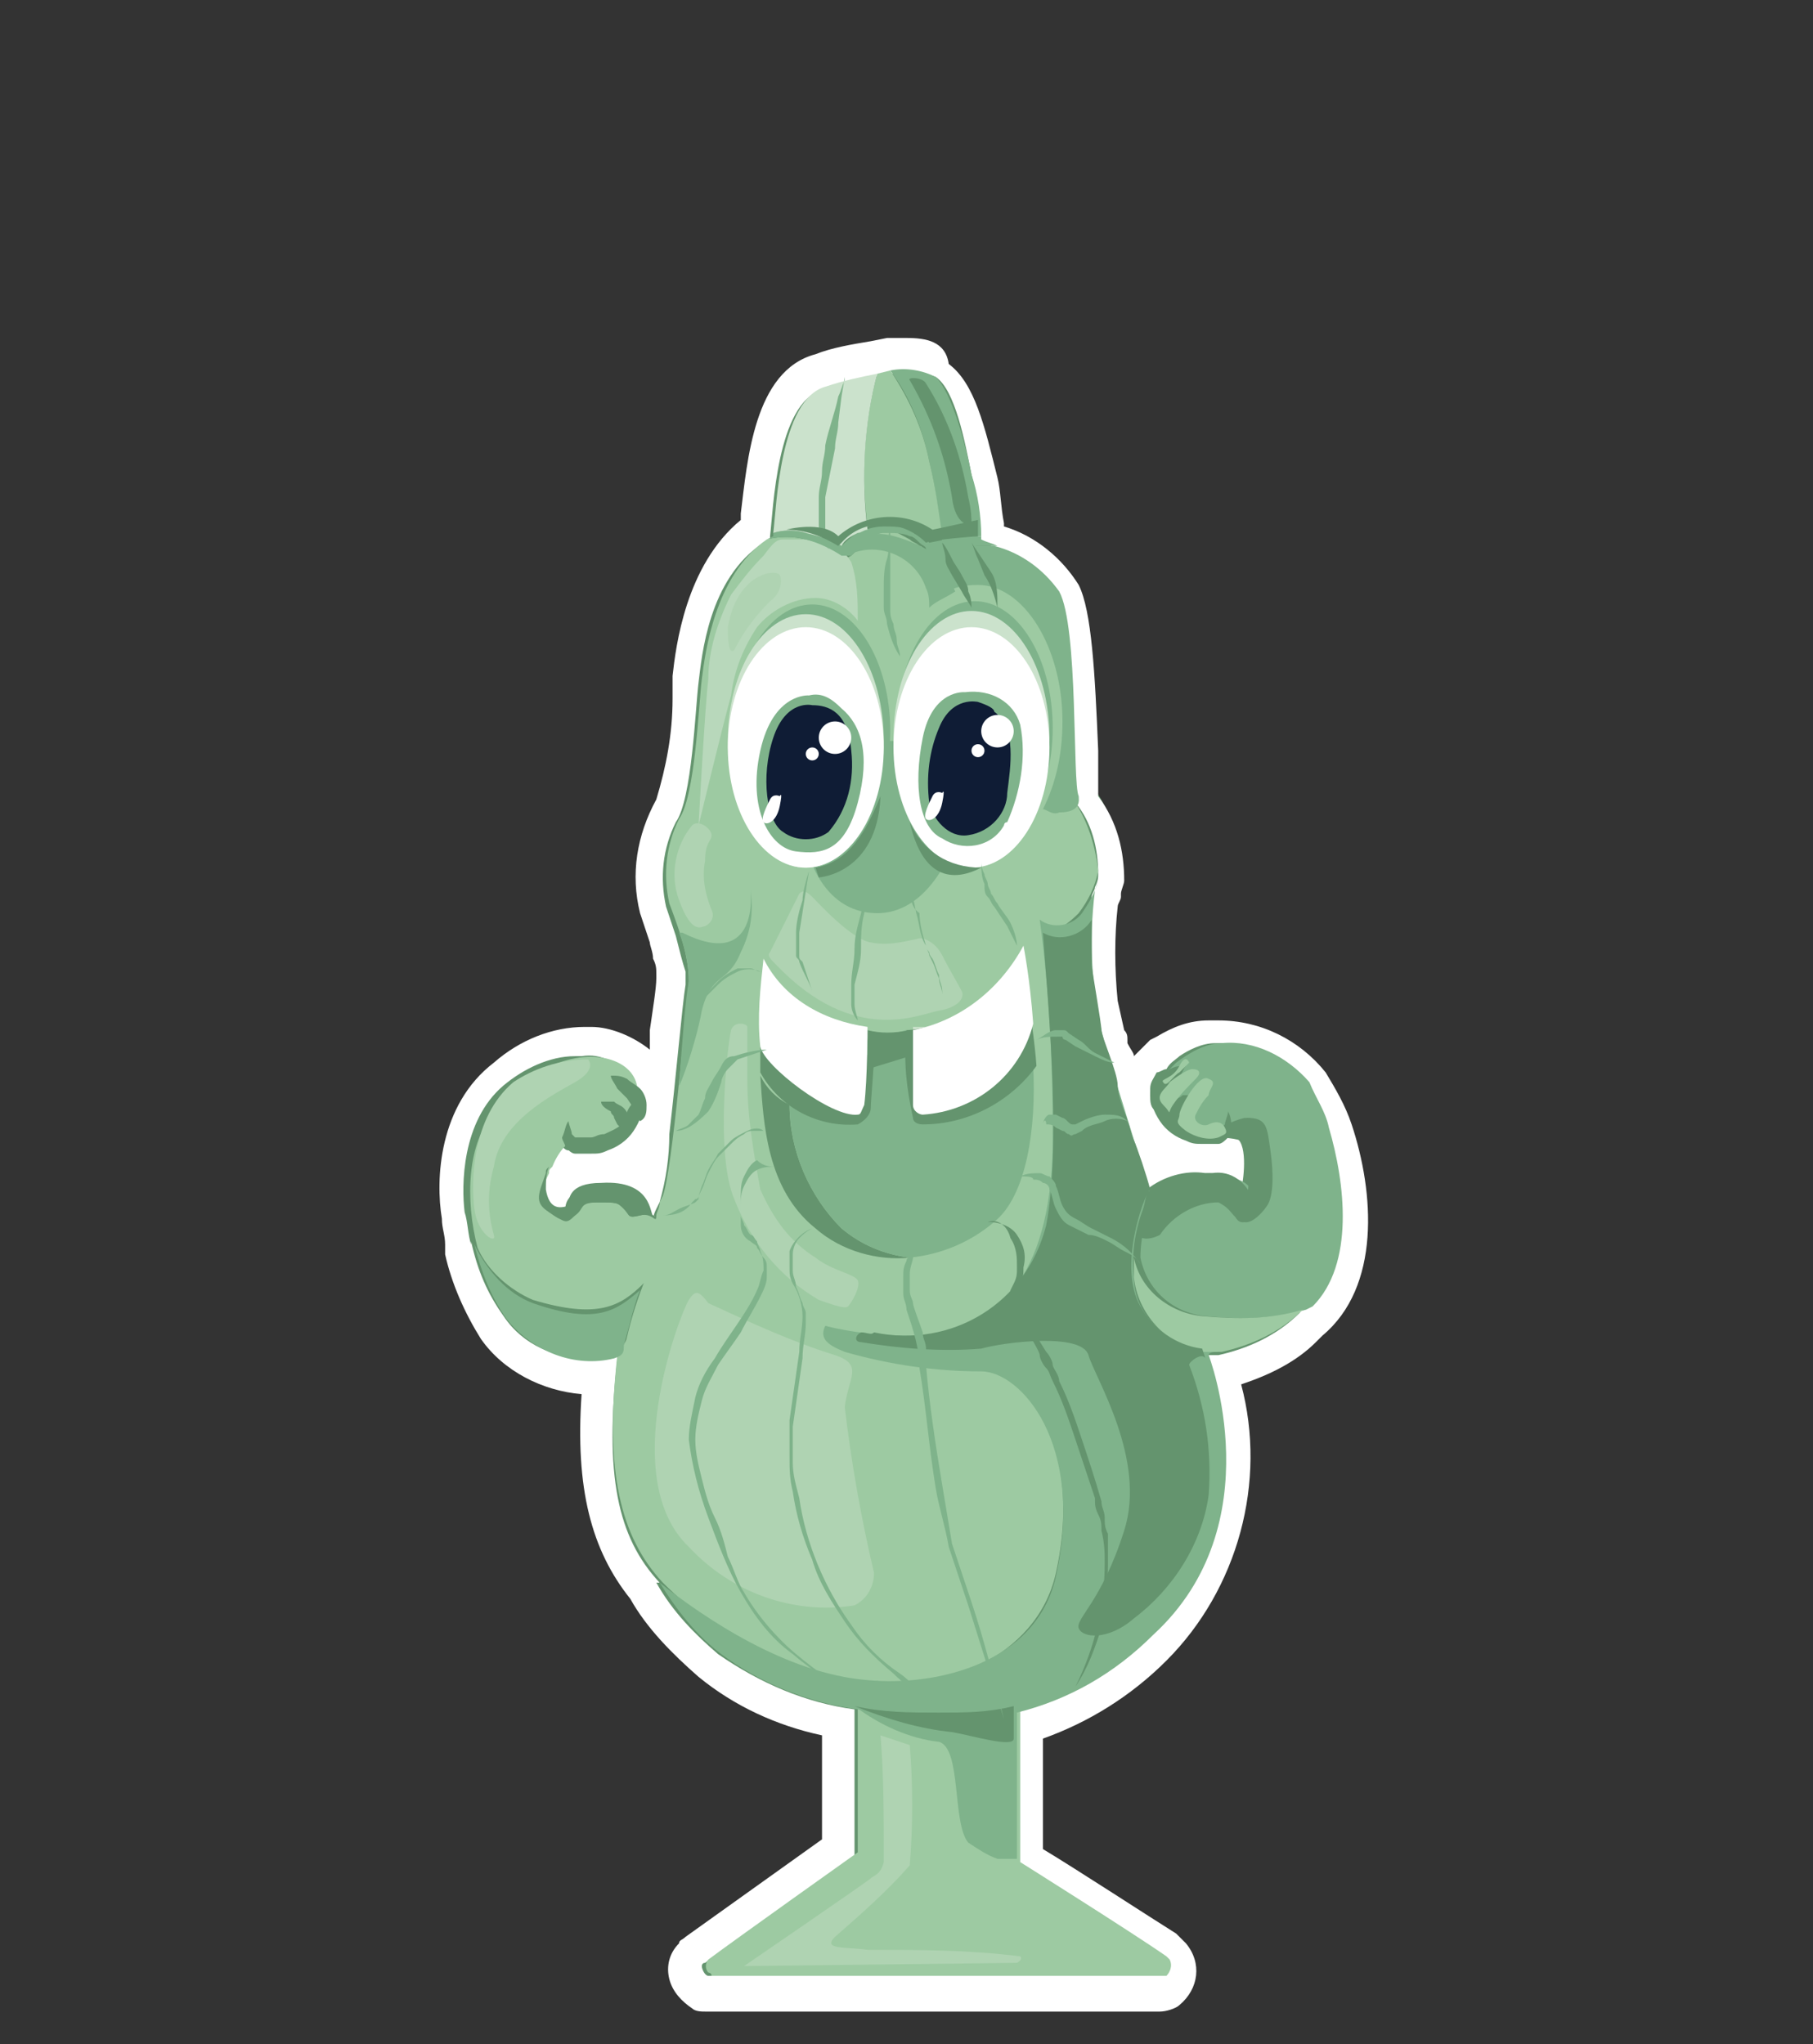 <?xml version="1.0" encoding="utf-8"?>
<!-- Generator: Adobe Illustrator 22.0.0, SVG Export Plug-In . SVG Version: 6.00 Build 0)  -->
<svg version="1.1" id="Слой_1" xmlns="http://www.w3.org/2000/svg" xmlns:xlink="http://www.w3.org/1999/xlink" x="0px" y="0px"
	 viewBox="0 0 55.8 62.9" style="enable-background:new 0 0 55.8 62.9;" xml:space="preserve">
<rect x="0" y="0" width="55.8" height="62.9" fill="#333333" stroke="none"/>
<title>Artboard 1 копия 23</title>
<g id="Слой_3">
	<path style="fill:#64946E;" d="M21.8,61.3c-0.1,0-0.1,0-0.2,0c-0.2-0.1-0.4-0.3-0.5-0.5c-0.1-0.2,0-0.5,0.2-0.7l0.1-0.1l4.4-3.1V53
		c-1.5-0.3-2.8-0.9-4-1.8c-0.8-0.6-1.5-1.4-2-2.3l0,0c-1.2-1.4-1.6-3.4-1.4-6.5h-0.2c-1.2,0-2.3-0.5-3.1-1.5c-0.5-0.7-0.8-1.6-1-2.4
		c0-0.1,0-0.1,0-0.2c-0.1-0.3-0.1-0.6-0.1-0.9l0,0c-0.2-1.2-0.1-3.2,1.4-4.3c0.7-0.6,1.6-0.9,2.5-1h0.2c0.8,0,1.5,0.3,1.8,1l0,0
		c0.2,0.2,0.3,0.5,0.3,0.7c0,0.2,0,0.5-0.2,0.7c-0.1,0.2-0.1,0.4-0.3,0.5c-0.2,0.4-0.6,0.6-1,0.8c-0.1,0-0.2,0.1-0.4,0.1h0.3
		c0.5,0,0.9,0.1,1.3,0.4c0-0.3,0.1-0.7,0.2-1.3c0-0.1,0-0.2,0-0.4c0.1-0.9,0.2-1.9,0.3-2.8s0.1-1.4,0.2-1.7c0-0.1,0-0.2,0-0.3
		c0-0.2-0.1-0.4-0.1-0.6c0-0.1-0.1-0.3-0.1-0.5L20.1,28c-0.3-1-0.1-2.1,0.4-3c0.4-1.1,0.5-2.2,0.6-3.4c0-0.3,0-0.5,0-0.7
		c0.1-0.8,0.3-3.2,2-4.5c0-0.1,0.1-0.1,0.1-0.1l0,0c0-0.1,0-0.2,0-0.4c0.1-1.4,0.4-4.1,1.9-4.5c0.5-0.1,1.1-0.3,1.7-0.4l0.5-0.1
		c0.2,0,0.4,0,0.6,0c0.4,0,0.9,0.1,1.2,0.3c0.6,0.5,1,1.8,1.3,3.3c0.1,0.5,0.2,1,0.2,1.4v0.3l0.3,0.1c0.9,0.3,1.6,0.8,2.1,1.5
		c0.4,0.8,0.5,2.7,0.6,4.9c0,0.6,0,1.3,0.1,1.5c0,0,0,0.1,0,0.1c0.5,0.7,0.7,1.5,0.7,2.3c0,0.1,0,0.2-0.1,0.4l0,0c0,0.1,0,0.1,0,0.2
		c0,0.1-0.1,0.2-0.1,0.3c-0.1,1-0.1,2.1,0,3.1l0.2,0.9c0,0.1,0,0.2,0.1,0.3l0.1,0.2c0.1,0.1,0.2,0.3,0.2,0.5v0.1
		c0.1,0.3,0.2,0.5,0.2,0.8v0.1c0-0.2,0.1-0.4,0.3-0.6c0.1-0.1,0.2-0.2,0.3-0.3c0-0.1,0.1-0.1,0.2-0.2c0.1-0.1,0.2-0.2,0.3-0.3
		l0.1-0.1c0.4-0.3,0.8-0.4,1.3-0.4h0.3c1.1,0,2.2,0.5,2.9,1.3c0.3,0.5,0.5,1,0.7,1.5c0.6,1.9,0.8,4.6-0.8,6l-0.2,0.1
		c-0.7,0.7-1.6,1.2-2.6,1.4c0.4,1.6,1.1,5.6-2,8.5c-1.1,1.1-2.5,1.9-4,2.4V57c0.8,0.5,3.4,2.2,4.3,2.7c0.4,0.2,0.5,0.7,0.3,1.1
		c0,0.1-0.1,0.2-0.2,0.2c-0.1,0.1-0.2,0.1-0.3,0.1c-1.6,0-5.8,0-9.1,0L21.8,61.3z M17.5,35.9c-0.1,0.1-0.1,0.2-0.1,0.3
		c0,0.1,0,0.1-0.1,0.2c0.3-0.3,0.6-0.4,1-0.4H18h-0.1L17.5,35.9L17.5,35.9z M35.4,35.1c0,0.1,0.2,0.5,0.3,0.8c0.3-0.1,0.7-0.2,1-0.2
		l-0.3-0.1c-0.4-0.1-0.8-0.4-1-0.8l0,0L35.4,35.1z M37.6,35.7c0.1,0,0.2,0,0.3,0.1c0-0.1,0-0.1,0-0.2l0,0
		C37.9,35.6,37.8,35.6,37.6,35.7L37.6,35.7z"/>
	<path style="fill:#FFFFFF;" d="M27.9,11.4c0.3,0,0.6,0.1,0.9,0.2c0.6,0.4,0.9,2,1.1,3c0.1,0.4,0.2,0.9,0.2,1.4l0,0v0.1
		c0,0.2,0,0.3,0,0.4v0.1c0.1,0,0.3,0.1,0.4,0.2c0.8,0.2,1.5,0.7,2,1.4c0.6,1.2,0.5,5.9,0.6,6.3v0.1c0,0,0,0,0,0.1
		c0.5,0.6,0.7,1.4,0.7,2.2c0,0.1,0,0.2-0.1,0.4l0,0c0,0.1-0.1,0.2-0.1,0.3c-0.2,1.1-0.2,2.3,0,3.4c0.1,0.4,0.1,0.7,0.2,0.9
		S34,32,34,32.1l0.1,0.4h0.1h-0.1c0.1,0.4,0.3,0.8,0.3,1l0,0l0.2,0.7l0,0l0,0l0.3,0.9c0.1,0.2,0.3,1,0.4,1.5
		c0.5-0.4,1.2-0.6,1.8-0.5h0.1c0.4,0,0.8,0.2,1,0.5c0.1-0.4,0.2-1.5-0.2-1.6c-0.1,0-0.3-0.1-0.4-0.1l0,0c-0.1,0.1-0.1,0.1-0.2,0.2
		h-0.1H37c-0.2,0-0.3,0-0.5-0.1c-0.3-0.1-0.6-0.3-0.8-0.6c-0.1-0.1-0.2-0.3-0.2-0.5c-0.1-0.1-0.1-0.3-0.1-0.4c0-0.2,0.1-0.3,0.2-0.5
		c0.1,0,0.2-0.1,0.3-0.1c0.1-0.2,0.3-0.3,0.4-0.4l0,0c0.3-0.2,0.7-0.4,1.1-0.4h0.2c1,0,1.9,0.4,2.5,1.2c0.3,0.4,0.5,0.9,0.6,1.4
		c0.6,1.7,0.8,4.2-0.6,5.5L40,40.4c-0.6,0.2-1.2,0.3-1.8,0.2l0,0c0.6,0,1.2,0,1.8-0.2c-0.7,0.7-1.6,1.1-2.5,1.3h-0.2H37l0,0
		c0,0,2,5.2-1.7,8.6c-1.1,1.2-2.6,2-4.1,2.4v4.7l0,0c0,0,3.5,2.2,4.5,2.9c0.2,0.1,0.2,0.3,0.2,0.4c0,0-0.1,0.1-0.1,0.1
		c-1.6,0-5.7,0-9.1,0h-4.9c-0.1,0-0.2-0.2-0.2-0.3c0,0,0-0.1,0.1-0.1c0.8-0.6,4.6-3.3,4.6-3.3v-4.5c-1.5-0.2-2.9-0.8-4.2-1.7
		c-0.7-0.6-1.4-1.3-1.9-2.2h0.1c-1.3-1.4-1.7-3.3-1.3-6.9v-0.1l-0.1,0l0,0c-0.2,0.1-0.5,0.1-0.8,0.1c-1,0-2-0.4-2.6-1.3
		c-0.5-0.7-0.8-1.4-1-2.3v0.1c-0.1-0.3-0.1-0.7-0.2-1l0,0c-0.1-0.8-0.1-2.8,1.2-3.9c0.6-0.5,1.4-0.9,2.2-0.9h0.2
		c0.6-0.1,1.2,0.2,1.5,0.8l0,0c0.1,0.1,0.2,0.3,0.2,0.5c0,0.1,0,0.3-0.1,0.4c0,0.2-0.1,0.3-0.2,0.5c-0.2,0.3-0.5,0.5-0.8,0.6
		c-0.2,0.1-0.3,0.1-0.5,0.1h-0.4h-0.1c-0.1,0-0.2-0.1-0.2-0.2c-0.3,0.2-0.5,0.5-0.5,0.8c-0.1,0.2-0.1,0.4-0.1,0.7
		c0.1,0.4,0.3,0.5,0.5,0.5c0.1,0,0.2,0,0.2,0c0-0.2,0.1-0.6,1-0.7h0.2c1.4,0,1.3,0.9,1.4,1c0,0,0,0,0.1,0.1l0,0c0-0.1,0-0.2,0.1-0.4
		l0.1-0.2c0.2-0.7,0.3-1.4,0.3-2.1l0,0c0.2-1.7,0.4-4,0.5-4.6l0,0c0-0.1,0-0.2,0-0.4c-0.1-0.3-0.2-0.7-0.3-1.1l-0.3-0.9
		c-0.2-0.9-0.1-1.8,0.3-2.6c0.5-0.7,0.6-3.5,0.7-4.3s0.3-3.2,2-4.3c0.2,0,0.4-0.1,0.6-0.1l0,0c-0.2,0-0.4,0-0.6,0.1l0.2-0.1
		c0,0,0-0.1,0-0.1c0.1-0.8,0.2-4.1,1.6-4.5c0.6-0.1,1.1-0.3,1.6-0.4l0.4-0.1h0.5 M28.3,16.8h0.4l0,0H28.3 M32,28.5L32,28.5
		 M37.6,34.8c0.1-0.1,0.3-0.1,0.4-0.1l0,0C37.9,34.7,37.7,34.7,37.6,34.8L37.6,34.8 M17.2,37.7c0.1,0,0.2-0.1,0.3-0.1
		C17.4,37.7,17.3,37.7,17.2,37.7c-0.1,0-0.2-0.1-0.5-0.3C16.9,37.6,17,37.7,17.2,37.7 M37.8,37.7L37.8,37.7c0,0.1,0.1,0.1,0.2,0.1
		l0,0C37.9,37.8,37.8,37.8,37.8,37.7L37.8,37.7 M34.7,38.6c0-0.1,0-0.2,0-0.3l0,0C34.7,38.4,34.7,38.5,34.7,38.6 M34.7,39.5
		c0,0.2,0,0.4,0.1,0.6C34.7,39.9,34.7,39.7,34.7,39.5c0-0.2,0-0.4,0-0.5l0,0C34.7,39.1,34.7,39.3,34.7,39.5 M16.3,40.3
		c0.4,0.1,0.8,0.2,1.2,0.3C17.1,40.6,16.7,40.5,16.3,40.3L16.3,40.3L16.3,40.3 M17.7,40.6L17.7,40.6 M25.5,41.1L25.3,41h0L25.5,41.1
		 M19,41.7L19,41.7v-0.2v0C19,41.6,19,41.7,19,41.7 M18.8,42L18.8,42 M27.9,10.4L27.9,10.4c-0.2,0-0.4,0-0.6,0l-0.5,0.1
		c-0.6,0.1-1.2,0.2-1.7,0.4c-1.9,0.5-2.1,3.3-2.3,4.9v0.2V16c-1.7,1.4-2,3.9-2.1,4.8c0,0.2,0,0.4,0,0.7c0,1.1-0.2,2.1-0.5,3.1
		c-0.6,1.1-0.8,2.3-0.5,3.5l0.2,0.6L20,29c0,0.1,0.1,0.3,0.1,0.5c0.1,0.2,0.1,0.3,0.1,0.5c0,0,0,0.1,0,0.1l0,0
		c0,0.3-0.1,0.9-0.2,1.6L20,32.3c-0.5-0.4-1.2-0.7-1.8-0.7H18c-1,0-2,0.4-2.8,1.1c-1.7,1.3-1.8,3.6-1.6,4.8l0,0
		c0,0.3,0.1,0.5,0.1,0.8c0,0.1,0,0.2,0,0.3c0.2,0.9,0.6,1.8,1.1,2.6c0.7,1,1.9,1.6,3.1,1.7c-0.2,2.9,0.3,4.8,1.5,6.3
		c0.5,0.9,1.3,1.7,2.1,2.4c1.1,0.9,2.4,1.5,3.8,1.8v3.2l-4.2,3c-0.1,0.1-0.2,0.1-0.2,0.2c-0.3,0.3-0.4,0.7-0.3,1.1
		c0.1,0.4,0.4,0.7,0.7,0.9c0.1,0.1,0.3,0.1,0.4,0.1h4.9c3.3,0,7.5,0,9.1,0c0.2,0,0.5-0.1,0.6-0.2c0.6-0.5,0.7-1.3,0.2-1.9
		c-0.1-0.1-0.2-0.2-0.3-0.3c-0.8-0.5-3.1-2-4.1-2.6v-3.4c1.4-0.5,2.7-1.3,3.8-2.4c2.2-2.2,3.1-5.5,2.3-8.5c0.9-0.3,1.7-0.7,2.3-1.3
		l0.1-0.1l0.1-0.1c1.8-1.5,1.6-4.4,0.9-6.5c-0.2-0.6-0.5-1.1-0.8-1.6c-0.8-1-2-1.6-3.3-1.6h-0.3c-0.6,0-1.1,0.2-1.6,0.5l-0.2,0.1
		c-0.1,0.1-0.2,0.2-0.3,0.3l-0.2,0.2l0,0c0-0.1-0.1-0.2-0.2-0.4v-0.1c0-0.1,0-0.2-0.1-0.3l-0.2-0.9c-0.1-1-0.1-2,0-2.9
		c0-0.1,0.1-0.2,0.1-0.3c0,0,0-0.1,0-0.1v0c0-0.1,0.1-0.3,0.1-0.4c0-0.9-0.2-1.8-0.8-2.6v-0.1c0-0.2,0-0.8,0-1.3
		c-0.1-2.4-0.2-4.3-0.6-5.1c-0.5-0.8-1.3-1.5-2.3-1.8l0,0v-0.1c-0.1-0.5-0.1-1-0.2-1.4c-0.4-1.6-0.7-2.9-1.5-3.5
		C29.1,10.5,28.5,10.4,27.9,10.4L27.9,10.4z"/>
	<path style="fill:#7FB38B;" d="M40.9,34.7c-0.1-0.5-0.4-0.9-0.6-1.4c-0.7-0.8-1.7-1.3-2.7-1.2c-0.5,0-1,0.3-1.4,0.6
		c-0.1,0.1-0.2,0.2-0.3,0.3c-0.6,1,0.5,1.7,0.7,1.9s0.4,0.1,0.7,0.1c0.3-0.3,0.7-0.5,1.1-0.6c0.6,0,0.6,0.3,0.7,1s0.1,1.4-0.1,1.7
		s-0.7,0.8-0.9,0.3s0-0.2,0.2-0.2s0.3-0.1,0.2-0.4l0,0c0,0,0,0,0-0.1v-0.1c-0.1-0.2-0.4-0.4-1.1-0.4c-0.6,0-1.2,0.1-1.8,0.5l0,0
		c-0.3,0.6-0.5,1.3-0.5,2c0.2,1,1,1.7,2,1.8c1,0.1,2.1,0.1,3.1-0.2l0.2-0.1C41.7,38.9,41.4,36.4,40.9,34.7z"/>
	<path style="fill:none;" d="M32.1,28.1L32.1,28.1C32.1,28.1,32,28.1,32.1,28.1z"/>
	<path style="fill:#9DCAA2;" d="M32.6,24.9c-0.5,0.1,0-0.1,0-0.6s0.6-1.6,0.3-2.7s-0.1-1.8-0.5-2.4c-0.5-0.6-1-1-1.6-1.4
		c-0.1-0.1-1.8-0.2-1.9-0.8c-0.1,0,0-0.1-0.1-0.1l-0.3,0.1V17c-0.1-0.1-0.1-0.2-0.2-0.2c-0.1-0.1-0.2-0.1-0.3-0.2
		c-0.2-0.1-0.5-0.3-0.7-0.3s-0.4,0.2-0.6,0.4c-0.2,0.1-0.4,0.3-0.5,0.4L26,17.2l-0.1-0.1c-0.3-0.2-0.7-0.4-1.1-0.5
		c-0.4-0.1-0.8-0.1-1.2,0c-1.6,1.1-1.9,3.5-2,4.3s-0.2,3.6-0.7,4.3c-0.4,0.8-0.5,1.7-0.3,2.6c0.3,0.8,0.6,1.6,0.6,2.4
		c-0.1,0.9-0.5,5.8-0.8,6.6l-0.1,0.2c0,0.2-0.1,0.3-0.1,0.4s-0.1-0.1-0.5,0s-0.3,0-0.5-0.2s-0.2-0.2-0.8-0.2s-0.4,0.2-0.7,0.4
		s-0.4,0.2-0.8-0.1s-0.2-0.8,0-1.2c0-0.1,0-0.1,0.1-0.2c0.2-0.5,0.6-1,1-0.8c0.7,0.2,1.4-0.3,1.6-1.3s-1-1.6-2.4-1.1
		c-0.8,0.3-1.6,0.9-2,1.6c-0.8,0.8-0.9,2.6-0.5,4.1c0.3,0.7,1,1.3,1.7,1.6c2,0.6,2.7,0.2,3.4-0.5s-0.1,1.1-0.8,2.2
		c-0.4,3.6,0.1,5.6,1.4,7c1.7,1.7,3.9,2.8,6.3,3.2c2.1,0.2,5.2-0.8,5.8-3.5c0.9-4.1-1.1-6.3-2.3-6.3c-1.7-0.1-3.3-0.5-4.8-1.3
		c0.8,0.3,1.6,0.5,2.5,0.5c3,0.2,4.9-3.1,5-5.7c0.1-2.4-0.2-4.9-0.7-7.2c0,0.5-0.1-0.1-0.1,0l0.2,0.1c0.1,0.1,0.3,0.2,0.9-0.4
		c0.3-0.4,0.5-0.8,0.6-1.3c-0.1-0.9-0.4-1.8-1-2.5C32.9,24.3,33.3,24.7,32.6,24.9z"/>
	<path style="fill:#B8D8BB;" d="M24.1,16.6c-0.2,0-0.3,0.1-0.6,0.5c-0.4,0.4-0.7,0.8-1,1.2c-0.4,0.8-0.7,1.7-0.7,2.6
		c-0.1,0.8-0.3,4.5-0.3,4.5s0.7-2.9,1-4c0.1-0.8,0.4-1.5,0.8-2.1c0.4-0.5,1.1-0.9,1.8-0.9c0.5,0,1,0.3,1.3,0.7c0-0.6,0-1.2-0.2-1.8
		c-0.3-0.5-0.6-0.5-1.4-0.7L24.1,16.6z"/>
	<path style="fill:#7FB38B;" d="M24.8,26c0,0,0.4,2.1,2.2,2.1s2.5-2.5,2.5-2.5l-1.9-2.8h-2.1L24.8,26z"/>
	<path style="fill:#9DCAA2;" d="M26.4,52.3l-0.1,0.1L26.4,52.3l0,4.7c0,0-3.8,2.7-4.6,3.3c-0.1,0.1-0.1,0.3,0,0.4c0,0,0.1,0,0.1,0.1
		c0,0,11.1,0,14,0c0.1-0.1,0.2-0.3,0.1-0.5c0,0-0.1-0.1-0.1-0.1c-1-0.7-4.5-2.9-4.5-2.9v-4.7l-1.9,0.2L26.4,52.3z"/>
	<path style="fill:#7FB38B;" d="M37.5,41.6l-0.6-0.2c-1.1-0.1-2-1-2-2.1c-0.1-0.9,0.1-1.8,0.5-2.6c-0.2-0.7-1.1-3.5-1.4-4.6
		c-0.4-1.5-0.5-3.1-0.3-4.7c0,0,0.1-0.3,0.1-0.3c-0.1,0.4-0.3,0.7-0.5,1c-0.3,0.4-0.9,0.5-1.3,0.2c0.3,2.2,0.4,4.4,0.4,6.7
		c0,3.3-1,6.1-4.5,6.1c-0.8,0-1.7-0.1-2.5-0.3c-0.2,0.4,0.1,0.6,0.6,0.8c1.4,0.4,2.8,0.6,4.2,0.6c1.2,0,3.2,2.2,2.3,6.3
		c-0.6,2.7-3.7,3.4-5.8,3.2c-2.5-0.2-5-1.9-6.4-3c0.5,0.8,1.1,1.6,1.9,2.2c1.2,0.9,2.7,1.5,4.2,1.7c1.2,0.1,2.3,0.3,3,0.3
		c0.6,0,1.3-0.1,1.9-0.2c1.6-0.4,3-1.2,4.2-2.4c3.7-3.4,1.7-8.6,1.7-8.6C37.2,41.6,37.4,41.6,37.5,41.6z M28,52.2L28,52.2z M27,51.7
		v0.4l0.4,0.1L27,51.7z"/>
	<ellipse style="fill:#7FB38B;" cx="25" cy="22.5" rx="2.4" ry="3.9"/>
	<ellipse style="fill:#7FB38B;" cx="30" cy="22.4" rx="2.4" ry="3.9"/>
	<ellipse style="fill:#CBE2CC;" cx="24.8" cy="22.8" rx="2.4" ry="3.9"/>
	<ellipse style="fill:#CBE2CC;" cx="29.9" cy="22.7" rx="2.4" ry="3.9"/>
	<ellipse style="fill:#FFFFFF;" cx="24.8" cy="23" rx="2.4" ry="3.7"/>
	<ellipse style="fill:#FFFFFF;" cx="29.9" cy="23" rx="2.4" ry="3.7"/>
	<path style="fill:#7FB38B;" d="M26.3,52.5c0,0,1.3,0,2.5,0s2.5,0,2.5,0v4.7c-0.2,0-0.4,0-0.6,0c-0.3-0.1-0.6-0.3-0.9-0.5
		c-0.5-0.6-0.2-2.9-0.9-3.1C28,53.5,27.1,53.1,26.3,52.5z"/>
	<path style="fill:#AFD3B2;" d="M27.1,53.4c0.3,0.1,0.6,0.2,0.9,0.3c0.1,1.2,0.1,2.5,0,3.7c-0.7,0.8-1.5,1.5-2.3,2.2
		c-0.4,0.4,0.3,0.3,1,0.4c1.6,0,3.1,0,4.7,0.2c0.1,0.1-0.1,0.2-0.1,0.2l-8.4,0.1c0,0,3.8-2.6,3.9-2.7s0.3-0.1,0.4-0.5
		C27.2,55.8,27.2,54.6,27.1,53.4z"/>
	<path style="fill:#64946E;" d="M26.3,52.5c0.9,0.2,1.7,0.2,2.6,0.2c0.8,0,1.5,0,2.3-0.2c0,0,0,0.3,0,1c0,0.3-1.3-0.1-1.9-0.2
		C28.3,53.2,27.3,52.9,26.3,52.5z"/>
	<path style="fill:#7FB38B;" d="M28,34.6h0.2V32h-0.1c-0.3,0-0.5,0-0.8,0v2.7h-0.2v0.2c0.3,0,0.6,0.1,0.9,0.1V34.6z"/>
	<path style="fill:#64946E;" d="M31.8,32.8c0-0.5,0-0.9-0.1-1.4c-0.5,1.3-1.5,2.3-2.9,2.7v0.1C30,34.2,31.1,33.7,31.8,32.8z"/>
	<path style="fill:#64946E;" d="M24.3,34c-0.4-0.2-0.7-0.5-0.9-0.9c0.1,1.5,0.2,3.5,1.7,4.7c0.8,0.7,1.9,1,2.9,0.9
		c-0.8-0.1-1.5-0.4-2.1-0.9C24.9,36.8,24.3,35.4,24.3,34z"/>
	<path style="fill:#CBE2CC;" d="M28.9,34.1v-2.5c-0.2,0-0.4,0-0.6,0h-0.2v2.6C28.4,34.2,28.6,34.2,28.9,34.1z"/>
	<path style="fill:#7FB38B;" d="M31.8,32.8c-0.6,0.7-1.5,1.2-2.4,1.4c-0.8,0.4-1.1,0.1-1.1,0.1l-0.4-2.6l0,0
		c-0.4,0.1-0.8,0.2-1.2,0.3l-2-0.2c-1-0.1,0.1,2.5-0.4,2.2c0,1.4,0.6,2.8,1.6,3.8c0.6,0.5,1.3,0.8,2.1,0.9c1-0.1,1.9-0.5,2.6-1.1
		C31.6,36.8,31.9,34.7,31.8,32.8z"/>
	<path style="fill:#64946E;" d="M27.9,31.7c-0.1,0.9,0,1.8,0.2,2.7c0,0.1,0.1,0.2,0.3,0.2c1.4,0,2.7-0.7,3.5-1.8
		c-0.1-1.4-0.5-3.4-0.5-3.4S30,31.6,27.9,31.7z"/>
	<path style="fill:#FFFFFF;" d="M28.1,31.7c0,0,0,1.6,0,2.3c0,0.2,0.2,0.3,0.3,0.3c1.6-0.1,3-1.2,3.4-2.8c-0.1-1.4-0.3-2.4-0.3-2.4
		C30.8,30.4,29.6,31.4,28.1,31.7z"/>
	<path style="fill:#64946E;" d="M26.7,31.7c0.4,0.1,0.8,0.1,1.3,0v0.8l-1.3,0.4V31.7z"/>
	<path style="fill:#7CA688;" d="M32.1,28.1L32.1,28.1C32.1,28.1,32,28.1,32.1,28.1z"/>
	<path style="fill:none;" d="M32.1,28.1L32.1,28.1C32.1,28.1,32,28.1,32.1,28.1z"/>
	<path style="fill:#7FB38B;" d="M30.2,16.6v-0.1h-0.1c-0.5,0-1,0.1-1.5,0.2c-0.1-0.1-0.1-0.2-0.2-0.2c-0.1-0.1-0.2-0.2-0.4-0.2
		c-0.3-0.1-0.5-0.1-0.8-0.1c-0.3,0-0.6,0.1-0.8,0.2c-0.2,0.1-0.4,0.3-0.5,0.4c-0.3-0.2-0.7-0.4-1.1-0.4c-0.3-0.1-0.7-0.1-1,0
		c0,0.1,0,0.1,0,0.1l-0.2,0.1c0.4-0.1,0.8-0.1,1.2,0c0.4,0.1,0.8,0.3,1.1,0.5l0.3,0l0.2-0.2c0.1-0.2,0.3-0.3,0.5-0.4
		c0.2-0.1,0.2-0.1,0.4-0.1c0.2,0,0.5,0,0.7,0.1c0.1,0,0.2,0.1,0.3,0.2c0.1,0.1,0.2,0.1,0.2,0.2l0.1,0.1h0.1c0.5-0.1,1-0.2,1.5-0.2
		h0.5C30.5,16.7,30.4,16.7,30.2,16.6z"/>
	<path style="fill:#7FB38B;" d="M30.2,16.5c0-0.6-0.1-1.3-0.3-1.9c-0.2-1-0.6-2.5-1.1-3c-0.4-0.2-0.9-0.3-1.4-0.2
		c0.6,0.8,1,1.8,1.2,2.8c0.2,0.8,0.3,1.7,0.4,2.5c0.4,0,0.7-0.1,1-0.2L30.2,16.5z"/>
	<path style="fill:#9DCAA2;" d="M25,40.7c-0.1,0-1.9-0.9-3-4s0.5,6.7-0.9-5.1c0-0.1-0.3,5.9-0.8,6.8c-0.6,1.2-1,2.4-1.2,3.8
		c-0.2,1.6,0.1,3.1,0.8,4.5c0.9,1.9,4.3,2.5,5-1.2S25,40.7,25,40.7z"/>
	<path style="fill:none;" d="M32.1,28.1L32.1,28.1C32.1,28.1,32,28.1,32.1,28.1z"/>
	<path style="fill:#7FB38B;" d="M19.2,41.4c0.2-0.7,0.3-1.2,0.5-1.7c-0.7,0.6-1.3,1.1-3.3,0.4c-0.8-0.3-1.4-1-1.8-1.8
		c0.2,0.8,0.5,1.6,1,2.3c0.8,1,2.1,1.5,3.3,1.2l0,0C19.2,41.7,19.2,41.6,19.2,41.4z"/>
	<path style="fill:none;" d="M32.1,28.1L32.1,28.1C32.1,28.1,32,28.1,32.1,28.1z"/>
	<path style="fill:#7FB38B;" d="M21.6,31.1c0.3-1.2,0.8-0.8,1.2-1.8c0.3-0.6,0.4-1.2,0.3-1.9c0,0,0.3,2.5-2.1,1.3h-0.1
		c0.2,0.5,0.3,1,0.3,1.5c-0.1,0.5-0.2,1.8-0.3,3.2C20.9,33.5,21.4,32.2,21.6,31.1z"/>
	<path style="fill:none;" d="M38.4,36.8L38.4,36.8L38.4,36.8L38.4,36.8z"/>
	<path style="fill:#64946E;" d="M38.2,35.1c0.4,0.2,0.2,1.5,0.2,1.7s0,0.3-0.2,0.4s-0.4-0.3-0.2,0.2s0.7,0,0.9-0.3s0.1-1,0.1-1.7
		s-0.1-1-0.7-1c-0.4,0.1-0.8,0.3-1.1,0.6C37.5,35,37.9,35,38.2,35.1z"/>
	<path style="fill:#7CA688;" d="M38.3,36.7L38.3,36.7C38.3,36.7,38.3,36.7,38.3,36.7z"/>
	<path style="fill:#9DCAA2;" d="M28.6,14.2c-0.2-1-0.6-1.9-1.2-2.8L27,11.5c-0.4,1.5-0.5,3.1-0.3,4.7c0.2-0.1,0.4-0.1,0.5-0.1
		c0.3,0,0.6,0,0.8,0.1c0.1,0.1,0.2,0.1,0.4,0.2c0.1,0.1,0.2,0.1,0.2,0.2l0.4-0.1C28.9,15.8,28.8,15,28.6,14.2z"/>
	<path style="fill:#CBE2CC;" d="M27,11.5c-0.5,0.1-1,0.2-1.6,0.4c-1.4,0.4-1.5,3.7-1.6,4.5c0.3-0.1,0.7-0.1,1,0
		c0.4,0.1,0.8,0.2,1.1,0.4c0.1-0.2,0.3-0.3,0.5-0.4c0.1,0,0.2-0.1,0.3-0.1C26.5,14.7,26.6,13,27,11.5z"/>
	<path style="fill:#7FB38B;" d="M26,11.7c-0.1,0.2-0.1,0.3-0.2,0.5c-0.1,0.5-0.3,1-0.4,1.5c0,0.3-0.1,0.5-0.1,0.8s-0.1,0.5-0.1,0.8
		c0,0.3,0,0.5,0,0.8c0,0.1,0,0.3,0.1,0.4c0,0.1,0.1,0.2,0.2,0.4c0-0.1-0.1-0.2-0.1-0.4c0-0.1,0-0.3,0-0.4c0-0.1,0-0.3,0-0.4
		s0-0.3,0-0.4c0.1-0.5,0.2-1,0.3-1.5c0-0.3,0.1-0.5,0.1-0.8l0.1-0.8l0.1-0.6L26,11.7z"/>
	<path style="fill:#9DCAA2;" d="M37,41.6h0.6c0.9-0.2,1.8-0.6,2.5-1.3c-1,0.3-2,0.3-3.1,0.2c-1-0.1-1.9-0.8-2.1-1.8
		c0,0.2,0,0.4,0,0.6C35,40.4,35.9,41.4,37,41.6z"/>
	<path style="fill:none;" d="M32.1,28.1L32.1,28.1C32.1,28.1,32,28.1,32.1,28.1z"/>
	<path style="fill:#64946E;" d="M16.9,37.3c0.5,0.3,0.5,0.4,0.8,0.1s0.1-0.4,0.7-0.4s0.6,0,0.8,0.2s0.1,0.3,0.5,0.2s0.5,0.3,0.5,0
		s0.1-0.2,0.1-0.4c-0.2,0.6-0.1,0.4-0.2,0.4s0-1.1-1.6-1c-1,0-1,0.5-1,0.7c-0.3,0.1-0.6,0.1-0.7-0.5c0-0.2,0-0.5,0.1-0.7
		c-0.1,0.1-0.1,0.1-0.1,0.2C16.6,36.7,16.4,37,16.9,37.3z"/>
	<path style="fill:#7FB38B;" d="M33.2,24.5c-0.2-0.4,0-5.2-0.6-6.3c-0.5-0.7-1.2-1.2-2-1.4H30c-0.4,0-0.9,0-1.4,0.1
		c0.1,0.3,0.2,1,0.3,1.5c0.3-0.3,0.7-0.4,1.2-0.4c1.4,0,2.6,1.9,2.6,4.2c0,1-0.2,1.9-0.6,2.7c0.1,0,0.3,0.2,0.5,0.1
		C33.3,25,33.2,24.6,33.2,24.5L33.2,24.5z"/>
	<path style="fill:#64946E;" d="M18.8,33.1c0.2,0,0.3,0,0.5,0.1c0.1,0.1,0.3,0.2,0.4,0.3c0.1,0.1,0.2,0.3,0.2,0.5
		c0,0.2,0,0.4-0.2,0.5c-0.1-0.1-0.1-0.3-0.2-0.4l-0.2-0.3L19,33.5C18.9,33.3,18.8,33.2,18.8,33.1z"/>
	<path style="fill:#64946E;" d="M18.5,33.9c0.1,0,0.3,0,0.4,0c0.1,0.1,0.2,0.1,0.3,0.2c0.2,0.2,0.2,0.5,0,0.7
		c-0.1-0.1-0.2-0.2-0.2-0.2l-0.1-0.2c0-0.1-0.1-0.1-0.1-0.2C18.6,34.1,18.5,34,18.5,33.9z"/>
	<path style="fill:#64946E;" d="M17.5,34.5c0,0.1,0.1,0.3,0.1,0.4c0,0,0.1,0.1,0.1,0.1c0,0,0.1,0,0.1,0l0.2,0h0.2
		c0.1,0,0.2-0.1,0.4-0.1c0.2-0.1,0.5-0.2,0.6-0.4c0.2-0.7,0.4-0.6,0.6-0.6c0,0.3-0.1,0.6-0.3,0.9c-0.2,0.3-0.5,0.5-0.8,0.6
		c-0.2,0.1-0.3,0.1-0.5,0.1h-0.4h-0.1c-0.1,0-0.2-0.1-0.3-0.2c0-0.1-0.1-0.2-0.1-0.3C17.4,34.8,17.4,34.6,17.5,34.5z"/>
	<path style="fill:#64946E;" d="M36.5,32.8c-0.2,0-0.3,0-0.5,0.1c-0.1,0.1-0.3,0.2-0.4,0.3c-0.1,0.1-0.2,0.3-0.2,0.5
		c0,0.2,0,0.4,0.2,0.5c0.1-0.1,0.1-0.3,0.2-0.4l0.2-0.3l0.2-0.3C36.4,33.1,36.4,32.9,36.5,32.8z"/>
	<path style="fill:#64946E;" d="M36.8,33.7c-0.1,0-0.3,0-0.4,0c-0.1,0.1-0.2,0.1-0.3,0.2c-0.2,0.2-0.2,0.5,0,0.7
		c0.1-0.1,0.2-0.2,0.2-0.2l0.2-0.2c0.1-0.1,0.1-0.1,0.2-0.2C36.7,33.9,36.8,33.8,36.8,33.7z"/>
	<path style="fill:#64946E;" d="M37.8,34.2c0,0.1-0.1,0.3-0.1,0.4c0,0-0.1,0.1-0.1,0.1c0,0-0.1,0-0.1,0h-0.2h-0.2
		c-0.1,0-0.2-0.1-0.4-0.1c-0.2-0.1-0.5-0.2-0.7-0.4c-0.2-0.7-0.4-0.6-0.6-0.6c0,0.3,0.1,0.6,0.3,0.9c0.2,0.3,0.5,0.5,0.8,0.6
		c0.2,0.1,0.3,0.1,0.5,0.1h0.4h0.1c0.1,0,0.2-0.1,0.3-0.2c0-0.1,0.1-0.2,0.1-0.3C37.9,34.6,37.9,34.4,37.8,34.2z"/>
	<path style="fill:#64946E;" d="M26.4,34.6c0.2-0.1,0.4-0.3,0.4-0.5c0-0.2,0.1-1.3,0.1-1.6c-2-0.4-3.4,0.3-3.5-0.3
		c0,0.1,0,0.3,0,0.4v0.4C24,34.1,25.2,34.7,26.4,34.6z"/>
	<path style="fill:#FFFFFF;" d="M26.4,34.3c0.1,0,0.1-0.1,0.2-0.3c0.1-0.8,0.1-2.4,0.1-2.4c-1.4-0.2-2.6-0.9-3.2-2.1
		c-0.1,0.9-0.2,1.8-0.1,2.7C23.5,32.8,25.6,34.4,26.4,34.3z"/>
	<path style="fill:#64946E;" d="M25.1,26.7l0.1,0.3c0,0,1.8-0.1,1.9-2.5C26.8,25.2,26.3,26.5,25.1,26.7z"/>
	<path style="fill:#64946E;" d="M28,25.3c0.4,0.9,1.2,1.4,2.2,1.4C29.8,26.9,28.5,27.5,28,25.3z"/>
	<path style="fill:#64946E;" d="M24.2,16.3c0,0,1.1-0.3,1.6,0.2c0.8-0.7,2-0.8,2.9-0.2c0.5-0.1,0.9-0.2,1.4-0.3v0.5
		c0,0-1.4,0.1-1.6,0.2c-0.7-0.7-1.9-0.8-2.6,0c0,0-0.1,0.1-0.1,0.1C25.3,16.5,24.8,16.3,24.2,16.3z"/>
	<path style="fill:#64946E;" d="M28,11.7c-0.1-0.1,0.4-0.1,0.5,0.1c0.7,1.1,1.1,2.3,1.3,3.5c0.1,0.4,0.1,0.7,0.1,0.8
		s-0.5,0.1-0.6-0.8C29.1,14.1,28.7,12.9,28,11.7z"/>
	<path style="fill:#7FB38B;" d="M26.3,17c0.9-0.3,1.9,0.2,2.2,1.1c0.1,0.2,0.1,0.4,0.1,0.6c0.2-0.2,0.5-0.3,0.8-0.5
		c-0.3-0.6-0.3-1.1-1.3-1.5S26.6,16.3,26.3,17z"/>
	<path style="fill:#AFD3B2;" d="M22.4,19.3c0,0.2,0,0.9,0.2,0.7c0.3-0.6,0.7-1.1,1.1-1.5c0.3-0.2,0.4-0.6,0.3-0.8
		S22.7,17.6,22.4,19.3z"/>
	<path style="fill:#AFD3B2;" d="M21.9,25.7c0-0.2-0.4-0.5-0.6-0.3c-0.5,0.6-0.7,1.5-0.4,2.3c0.4,1.1,0.7,0.8,0.8,0.8
		c0.2-0.1,0.3-0.3,0.2-0.5c-0.2-0.5-0.3-1-0.2-1.5C21.7,25.9,21.9,25.9,21.9,25.7z"/>
	<path style="fill:#AFD3B2;" d="M23.7,29.3l0.9-1.8c0.1-0.1,0.2-0.1,0.4,0.1s1.2,1.3,1.8,1.4c0.5,0.1,0.9,0,1.4-0.1
		c0.2-0.1,0.6,0.1,0.8,0.5s0.5,0.9,0.6,1.1s-0.1,0.5-0.7,0.6s-2.6,1.1-5-1.4C23.7,29.5,23.6,29.4,23.7,29.3z"/>
	<path style="fill:#64946E;" d="M26.5,41c-0.2,0.1-0.2,0.3,0,0.3c1.2,0.2,2.5,0.3,3.7,0.2c0.7-0.2,3.1-0.5,3.3,0.2s1.8,3.2,1.1,5.4
		s-1.5,2.7-1.4,3s0.9,0.4,1.7-0.3c1.2-0.9,2.1-2.3,2.3-3.8c0.1-1.4-0.1-2.7-0.6-4c0-0.1,0.4-0.4,0.5-0.2l-0.1-0.3
		c-0.8-0.1-1.5-0.6-1.9-1.3c-0.7-1.2,0.1-3.4,0.3-3.6c-0.1-0.4-0.4-1.3-0.5-1.5c-0.1-0.2-0.1-0.4-0.2-0.6c0-0.1-0.3-0.7-0.3-1.1
		s-0.5-1.5-0.5-1.7s-0.3-1.9-0.3-2s0-0.8,0-0.8c0-0.2,0-0.4,0-0.6c-0.3,0.5-1,0.7-1.5,0.4c0.1,1.6,0.6,6.4,0.1,9
		c-0.6,2.4-2.9,3.8-5.3,3.3C26.8,41.1,26.7,41,26.5,41z"/>
	<path style="fill:#AFD3B2;" d="M25.2,40c0.3,0.1,0.8,0.3,0.9,0.2s0.4-0.6,0.3-0.8s-0.8-0.3-1.3-0.7c-0.8-0.5-1.3-1.2-1.7-2.1
		c-0.2-1.1-0.4-2.2-0.4-3.4c0-0.5,0-1.1,0-1.6c0-0.1-0.4-0.2-0.5,0.1c-0.1,0.4-0.5,3.8,0.1,5.2C23.1,38.2,24,39.3,25.2,40z"/>
	<path style="fill:#AFD3B2;" d="M21.2,40c-0.3,0.5-2.2,5.5,0,7.6c1.3,1.4,3.2,2.1,5.1,1.8c0.4-0.2,0.6-0.6,0.6-1
		c-0.4-1.7-0.7-3.4-0.9-5.1c0.1-0.9,0.6-1.3-0.3-1.6c-1.3-0.4-2.6-1-3.9-1.6C21.5,39.7,21.4,39.7,21.2,40z"/>
	<path style="fill:#9DCAA2;" d="M36,33.3c-0.1,0.2-0.5,0.4-0.2,0.7s0.1,0.3,0.3,0s0.5-0.6,0.7-0.8s0.1-0.3-0.1-0.3S36,33.3,36,33.3z
		"/>
	<path style="fill:#9DCAA2;" d="M37.2,33.2c-0.3-0.2-0.9,0.9-0.9,1.1s-0.2,0.2,0.2,0.5c0.3,0.2,0.7,0.3,1,0.2
		c0.2-0.1,0.3-0.1,0.2-0.3s-0.3-0.2-0.5-0.1s-0.5-0.1-0.4-0.3c0.1-0.2,0.2-0.4,0.4-0.6C37.2,33.5,37.5,33.3,37.2,33.2z"/>
	<path style="fill:#9DCAA2;" d="M35.8,33.3c0.1,0.2,0.3-0.2,0.5-0.3c0.1-0.1,0.2-0.2,0.3-0.3c0,0-0.1-0.3-0.3,0.1
		S35.7,33.2,35.8,33.3z"/>
	<path style="fill:#AFD3B2;" d="M18.1,32.6c0,0,0.3,0.3-0.4,0.7s-2.3,1.2-2.5,2.6c-0.2,0.7-0.2,1.4,0,2.1c0.1,0.3-0.5,0-0.6-0.8
		s-0.1-2.8,1.2-3.9C16.4,32.9,17.2,32.6,18.1,32.6z"/>
	<path style="fill:#7FB38B;" d="M24.9,21.4c0,0-1.1-0.1-1.5,1.7s0.3,3,1.1,3.1s1.5,0,1.9-1.5s0.1-2.4-0.5-2.9
		C25.6,21.5,25.3,21.3,24.9,21.4z"/>
	<path style="fill:#7FB38B;" d="M29.7,21.3c0,0-1-0.1-1.3,1.4s-0.1,2.8,0.6,3.1c0.6,0.4,1.5,0.3,1.9-0.4c0,0,0-0.1,0.1-0.1
		c0.4-0.9,0.6-2,0.4-3C31.2,21.6,30.5,21.2,29.7,21.3z"/>
	<path style="fill:#0F1C35;" d="M25,21.7c0,0-0.8-0.2-1.2,1s-0.2,2.6,0.3,2.9c0.4,0.3,1,0.3,1.4,0c0.6-0.7,0.8-1.6,0.7-2.5
		C26.1,21.9,25.5,21.7,25,21.7z"/>
	<path style="fill:#0F1C35;" d="M30.1,21.6c0,0-0.8-0.2-1.2,0.8c-0.3,0.7-0.4,1.5-0.3,2.3c0.1,0.5,0.6,1.1,1.2,1
		c0.7-0.1,1.2-0.7,1.2-1.3c0.1-0.8,0.3-2-0.4-2.5C30.6,21.8,30.4,21.7,30.1,21.6z"/>
	<circle style="fill:#FFFFFF;" cx="25.7" cy="22.7" r="0.5"/>
	<circle style="fill:#FFFFFF;" cx="30.7" cy="22.5" r="0.5"/>
	<circle style="fill:#FFFFFF;" cx="25" cy="23.2" r="0.2"/>
	<circle style="fill:#FFFFFF;" cx="30.1" cy="23.1" r="0.2"/>
	<path style="fill:#FFFFFF;" d="M24,24.5c0,0-0.2-0.1-0.3,0.1s-0.3,0.6-0.2,0.7s0.4,0,0.5-0.5S24,24.5,24,24.5z"/>
	<path style="fill:#FFFFFF;" d="M29,24.4c0,0-0.2-0.1-0.3,0.1s-0.3,0.6-0.2,0.7s0.4,0,0.5-0.5S29,24.4,29,24.4z"/>
	<path style="fill:#7FB38B;" d="M20.8,34.8c0.2-0.1,0.3-0.1,0.4-0.2c0.1-0.1,0.2-0.2,0.3-0.3c0.1-0.2,0.1-0.3,0.2-0.5
		c0-0.2,0.1-0.3,0.2-0.5c0.1-0.2,0.2-0.3,0.3-0.5c0.1-0.2,0.2-0.3,0.4-0.3c0.3-0.1,0.7-0.2,1-0.2c-0.3,0.1-0.6,0.2-0.9,0.3
		c-0.1,0.1-0.2,0.2-0.3,0.3c-0.1,0.1-0.2,0.3-0.2,0.4c-0.1,0.3-0.2,0.6-0.4,0.9C21.4,34.6,21.1,34.8,20.8,34.8z"/>
	<path style="fill:#7FB38B;" d="M20.4,37.4c0.2,0,0.3-0.1,0.5-0.2c0.2-0.1,0.3-0.1,0.5-0.2l0.1-0.1c0,0,0-0.1,0-0.1l0.1-0.3
		c0.1-0.2,0.1-0.3,0.2-0.5c0.1-0.2,0.2-0.3,0.3-0.5c0.1-0.1,0.1-0.1,0.2-0.2l0.2-0.2c0.1-0.1,0.3-0.2,0.5-0.3c0.2-0.1,0.4-0.1,0.5,0
		c-0.1,0-0.2,0-0.3,0c-0.1,0-0.2,0-0.3,0.1c-0.2,0.1-0.3,0.2-0.4,0.3l-0.2,0.2c-0.1,0.1-0.1,0.1-0.2,0.2c-0.1,0.1-0.2,0.3-0.3,0.5
		c-0.1,0.2-0.1,0.3-0.2,0.5l-0.1,0.2c0,0,0,0.1-0.1,0.1c0,0-0.1,0.1-0.1,0.1C21.1,37.3,20.8,37.4,20.4,37.4z"/>
	<path style="fill:#7FB38B;" d="M23.9,35.9c-0.2,0-0.4,0-0.6,0.1c-0.2,0.1-0.3,0.3-0.4,0.5c-0.1,0.2-0.1,0.4-0.1,0.6
		c0,0.2,0,0.4,0,0.6c0,0.2,0.1,0.4,0.3,0.5c0.1,0.1,0.2,0.1,0.2,0.2c0.1,0.1,0.1,0.2,0.2,0.3c0.1,0.1,0.1,0.2,0.1,0.3
		c0,0.1,0,0.2,0,0.3c0,0.2-0.1,0.4-0.2,0.6c-0.2,0.4-0.4,0.7-0.6,1.1c-0.2,0.3-0.5,0.7-0.7,1c-0.2,0.4-0.4,0.7-0.5,1.1
		c-0.1,0.4-0.2,0.8-0.2,1.2c0,0.4,0.1,0.8,0.2,1.2c0.1,0.4,0.2,0.8,0.4,1.2s0.3,0.8,0.4,1.2c0.2,0.4,0.3,0.8,0.5,1.1
		c0.4,0.7,1,1.4,1.6,1.9c0.6,0.5,1.3,1,2,1.4c-0.7-0.4-1.4-0.8-2.1-1.4c-0.7-0.5-1.2-1.2-1.6-1.9c-0.4-0.7-0.7-1.5-1-2.3
		c-0.3-0.8-0.5-1.6-0.6-2.4c0-0.4,0.1-0.8,0.2-1.3c0.1-0.4,0.3-0.8,0.6-1.2c0.4-0.7,1-1.4,1.3-2.1c0.1-0.2,0.1-0.4,0.2-0.6
		c0-0.2,0-0.4-0.1-0.6c0-0.1-0.1-0.2-0.1-0.3c-0.1-0.1-0.1-0.2-0.2-0.2c-0.1-0.1-0.1-0.2-0.2-0.3c0-0.1-0.1-0.2-0.1-0.3
		c0-0.2,0-0.4,0-0.6c0-0.2,0-0.4,0.1-0.6c0.1-0.2,0.2-0.4,0.4-0.5C23.5,35.9,23.7,35.9,23.9,35.9z"/>
	<path style="fill:#7FB38B;" d="M25,37.8c-0.2,0.1-0.3,0.2-0.4,0.3c-0.1,0.1-0.2,0.3-0.2,0.5c0,0.2,0,0.4,0,0.5
		c0,0.2,0.1,0.3,0.1,0.5c0.1,0.2,0.1,0.3,0.2,0.5c0,0.1,0.1,0.2,0.1,0.3c0,0.1,0,0.2,0,0.3c0,0.4-0.1,0.7-0.1,1.1
		c-0.1,0.7-0.2,1.4-0.3,2.1c0,0.2,0,0.4,0,0.5c0,0.1,0,0.2,0,0.3v0.3c0,0.4,0.1,0.7,0.2,1.1c0.2,1.4,0.8,2.8,1.6,3.9
		c0.4,0.6,0.9,1.1,1.5,1.5c0.3,0.2,0.5,0.5,0.8,0.7s0.3,0.2,0.4,0.3l0.2,0.1c0.1,0,0.2,0.1,0.3,0c-0.1,0-0.2,0-0.3,0l-0.2-0.1
		c-0.2-0.1-0.3-0.2-0.5-0.3s-0.6-0.4-0.9-0.7c-0.6-0.5-1.1-1-1.5-1.6c-0.4-0.6-0.8-1.2-1-1.9c-0.3-0.7-0.5-1.4-0.6-2.1
		c-0.1-0.4-0.1-0.7-0.1-1.1v-0.3c0-0.1,0-0.2,0-0.3c0-0.2,0-0.4,0-0.5c0.1-0.7,0.2-1.4,0.3-2.1c0-0.4,0.1-0.7,0.1-1.1
		c0-0.3-0.1-0.7-0.3-1c-0.1-0.2-0.1-0.3-0.1-0.5c0-0.2,0-0.4,0-0.5C24.4,38.2,24.7,37.9,25,37.8z"/>
	<path style="fill:#7FB38B;" d="M28.3,38.3c-0.1,0.1-0.1,0.1-0.1,0.2c0,0.1-0.1,0.1-0.1,0.2c0,0.1-0.1,0.3-0.1,0.5
		c0,0.1,0,0.3,0,0.5c0,0.2,0.1,0.3,0.1,0.4s0.2,0.6,0.3,0.9c0,0.2,0.1,0.3,0.1,0.5c0,0.2,0,0.3,0,0.5c0.1,1.2,0.3,2.5,0.5,3.7
		c0.1,0.6,0.2,1.2,0.3,1.8c0.1,0.3,0.2,0.6,0.3,0.9c0.1,0.3,0.2,0.6,0.3,0.9c0.4,1.2,0.7,2.4,1,3.6l-1.1-3.5l-0.3-0.9
		c-0.1-0.3-0.2-0.6-0.3-0.9c-0.1-0.6-0.3-1.2-0.4-1.8c-0.2-1.2-0.3-2.5-0.5-3.7c0-0.6-0.2-1.2-0.4-1.8c0-0.2-0.1-0.3-0.1-0.5
		c0-0.2,0-0.3,0-0.5c0-0.2,0-0.3,0.1-0.5c0-0.1,0.1-0.1,0.1-0.2C28.2,38.4,28.2,38.3,28.3,38.3z"/>
	<path style="fill:#64946E;" d="M30.4,37.6c0.3,0,0.7,0.1,0.9,0.4c0.2,0.3,0.3,0.6,0.2,1c0,0.2,0,0.3-0.1,0.5l-0.1,0.2
		c0,0,0,0.1,0,0.1v0.1c0.1,0.3,0.3,0.6,0.4,0.9l0.5,0.8c0.1,0.1,0.2,0.3,0.2,0.4s0.2,0.3,0.2,0.5c0.3,0.6,0.5,1.2,0.7,1.8
		s0.4,1.2,0.6,1.9c0,0.2,0.1,0.3,0.1,0.5s0,0.3,0.1,0.5c0,0.3,0,0.7,0,1c0,0.6-0.1,1.3-0.2,1.9c-0.2,0.6-0.4,1.2-0.8,1.8
		c0.6-1.2,0.9-2.5,0.9-3.8c0-0.3,0-0.6-0.1-1c0-0.2,0-0.3-0.1-0.5s-0.1-0.3-0.1-0.5c-0.2-0.6-0.4-1.2-0.6-1.8s-0.4-1.2-0.7-1.8
		c-0.1-0.2-0.1-0.3-0.2-0.4s-0.2-0.3-0.2-0.4s-0.3-0.6-0.5-0.9s-0.3-0.6-0.4-0.9c0,0,0-0.1,0-0.1c0,0,0-0.1,0-0.1l0.1-0.2
		c0.1-0.2,0.1-0.3,0.1-0.5c0-0.3,0-0.6-0.2-0.9C31,37.7,30.7,37.5,30.4,37.6z"/>
	<path style="fill:#7FB38B;" d="M31.4,36.2c0.2-0.1,0.4-0.1,0.6-0.1c0.1,0,0.2,0.1,0.3,0.1c0.1,0.1,0.2,0.2,0.2,0.3
		c0.1,0.2,0.1,0.4,0.2,0.6c0.1,0.2,0.2,0.3,0.4,0.4c0.2,0.1,0.3,0.2,0.5,0.3c0.2,0.1,0.4,0.2,0.6,0.3c0.4,0.2,0.7,0.5,0.9,0.8
		c-0.1-0.2-0.3-0.3-0.5-0.4c-0.2-0.1-0.3-0.2-0.5-0.3c-0.2-0.1-0.4-0.2-0.6-0.2c-0.2-0.1-0.4-0.2-0.6-0.3c-0.2-0.1-0.3-0.3-0.4-0.5
		c-0.1-0.2-0.1-0.4-0.2-0.6c0-0.1-0.1-0.2-0.2-0.2c-0.1-0.1-0.2-0.1-0.3-0.1C31.8,36.2,31.6,36.2,31.4,36.2z"/>
	<path style="fill:#7FB38B;" d="M32.1,34.6c0-0.1,0.1-0.3,0.2-0.3c0.1,0,0.1,0,0.2,0l0.2,0.1c0.1,0,0.2,0.2,0.3,0.2c0,0,0.1,0,0.1,0
		l0.2-0.1c0.2-0.1,0.5-0.2,0.7-0.2c0.3,0,0.5,0,0.7,0.2c-0.2-0.1-0.5-0.1-0.7,0c-0.2,0.1-0.5,0.1-0.7,0.3l-0.2,0.1
		c-0.1,0-0.1,0.1-0.2,0c-0.1,0-0.1-0.1-0.2-0.1l-0.2-0.1c-0.1-0.1-0.2-0.1-0.3-0.1C32.2,34.4,32.1,34.5,32.1,34.6z"/>
	<path style="fill:#7FB38B;" d="M31.9,32c0.2-0.1,0.4-0.3,0.6-0.3c0.1,0,0.1,0,0.2,0c0.1,0,0.1,0,0.2,0.1l0.3,0.2
		c0.2,0.1,0.3,0.3,0.5,0.4c0.2,0.1,0.4,0.2,0.6,0.3c-0.2,0-0.4-0.1-0.6-0.2c-0.2-0.1-0.4-0.2-0.6-0.3l-0.3-0.2c0,0-0.1,0-0.1-0.1
		h-0.1C32.3,31.9,32.1,31.9,31.9,32z"/>
	<path style="fill:#7FB38B;" d="M24.9,26.8c-0.1,0.6-0.2,1.3-0.3,1.9c0,0.2,0,0.3,0,0.5v0.1v0.1c0,0.1,0,0.1,0.1,0.2
		c0.1,0.3,0.2,0.6,0.3,0.9c-0.1-0.3-0.3-0.6-0.4-0.9c0-0.1-0.1-0.1-0.1-0.2v-0.1v-0.1c0-0.2,0-0.3,0-0.5c0-0.3,0.1-0.7,0.2-1
		C24.7,27.5,24.8,27.1,24.9,26.8z"/>
	<path style="fill:#7FB38B;" d="M26.7,27c0,0.4,0,0.7-0.1,1.1s-0.1,0.7-0.1,1.1s-0.1,0.7-0.2,1.1v0.3c0,0.1,0,0.2,0,0.3
		c0,0.2,0.1,0.4,0.1,0.5c-0.1-0.1-0.2-0.3-0.2-0.5c0-0.1,0-0.2,0-0.3v-0.3c0-0.4,0.1-0.7,0.1-1.1s0.1-0.7,0.2-1.1S26.6,27.4,26.7,27
		z"/>
	<path style="fill:#7FB38B;" d="M28,27.1l0.2,1c0.1,0.3,0.1,0.7,0.3,1c0,0.1,0.1,0.2,0.1,0.2c0,0.1,0.1,0.2,0.1,0.2
		c0.1,0.2,0.1,0.3,0.2,0.5c0,0.2,0.1,0.3,0.1,0.5c0,0.1,0,0.2,0,0.3c0,0.1,0,0.2,0,0.3c0-0.2,0-0.3,0-0.5c0-0.2-0.1-0.3-0.1-0.5
		c-0.1-0.2-0.1-0.3-0.2-0.5l-0.1-0.2c0-0.1-0.1-0.2-0.1-0.3c-0.1-0.3-0.2-0.7-0.2-1C28,27.9,28,27.5,28,27.1z"/>
	<path style="fill:#7FB38B;" d="M30.2,26.5c0,0.1,0,0.2,0.1,0.4c0,0.1,0.1,0.2,0.1,0.3c0,0.1,0.1,0.2,0.1,0.3
		c0.1,0.1,0.1,0.2,0.2,0.3c0.1,0.2,0.3,0.4,0.4,0.6c0.1,0.2,0.2,0.5,0.2,0.7c-0.1-0.2-0.2-0.4-0.3-0.6l-0.4-0.6
		c-0.1-0.1-0.1-0.2-0.2-0.3c-0.1-0.1-0.1-0.2-0.1-0.4C30.2,27,30.2,26.7,30.2,26.5z"/>
	<path style="fill:#7FB38B;" d="M27.4,16.2c0,0.4,0,0.7,0,1v1c0,0.2,0,0.3,0,0.5c0,0.2,0,0.3,0.1,0.5c0,0.2,0.1,0.3,0.1,0.5
		c0,0.2,0.1,0.3,0.1,0.5c-0.2-0.3-0.3-0.6-0.4-1c0-0.2-0.1-0.3-0.1-0.5c0-0.2,0-0.4,0-0.5c0-0.4,0-0.7,0.1-1S27.3,16.5,27.4,16.2z"
		/>
	<path style="fill:#64946E;" d="M29,16.7c0.1,0.1,0.2,0.3,0.3,0.5s0.2,0.3,0.3,0.5c0.1,0.2,0.2,0.3,0.2,0.5c0.1,0.2,0.1,0.4,0.1,0.5
		c-0.1-0.2-0.2-0.3-0.3-0.5l-0.3-0.5c-0.1-0.2-0.2-0.3-0.2-0.5C29.1,17,29,16.8,29,16.7z"/>
	<path style="fill:#64946E;" d="M29.9,16.7c0.2,0.3,0.4,0.6,0.6,0.9c0.2,0.3,0.2,0.7,0.2,1.1c-0.1-0.4-0.2-0.7-0.4-1l-0.2-0.5
		C30,17,30,16.9,29.9,16.7z"/>
	<path style="fill:#7FB38B;" d="M21.3,31.4c0.1-0.2,0.2-0.4,0.3-0.6c0.1-0.2,0.3-0.4,0.5-0.6c0.2-0.2,0.4-0.3,0.6-0.4
		c0.1,0,0.2,0,0.4,0c0.1,0,0.2,0.1,0.3,0.1c-0.2-0.1-0.5-0.1-0.7,0c-0.2,0.1-0.4,0.2-0.6,0.4c-0.2,0.2-0.3,0.3-0.5,0.5
		C21.6,31,21.5,31.2,21.3,31.4z"/>
	<path style="fill:#64946E;" d="M35.3,36.7c0,0-0.2,0.9-0.3,1.3c0.2,0.2,0.5,0.1,0.7,0c0.4-0.6,1.1-1,1.8-1c0.4,0.2,0.4,0.4,0.6,0.5
		s0.5-0.4,0.5-0.5c-0.2-0.6-0.7-1-1.3-0.9C36.5,36.1,35.8,36.3,35.3,36.7z"/>
</g>
</svg>
